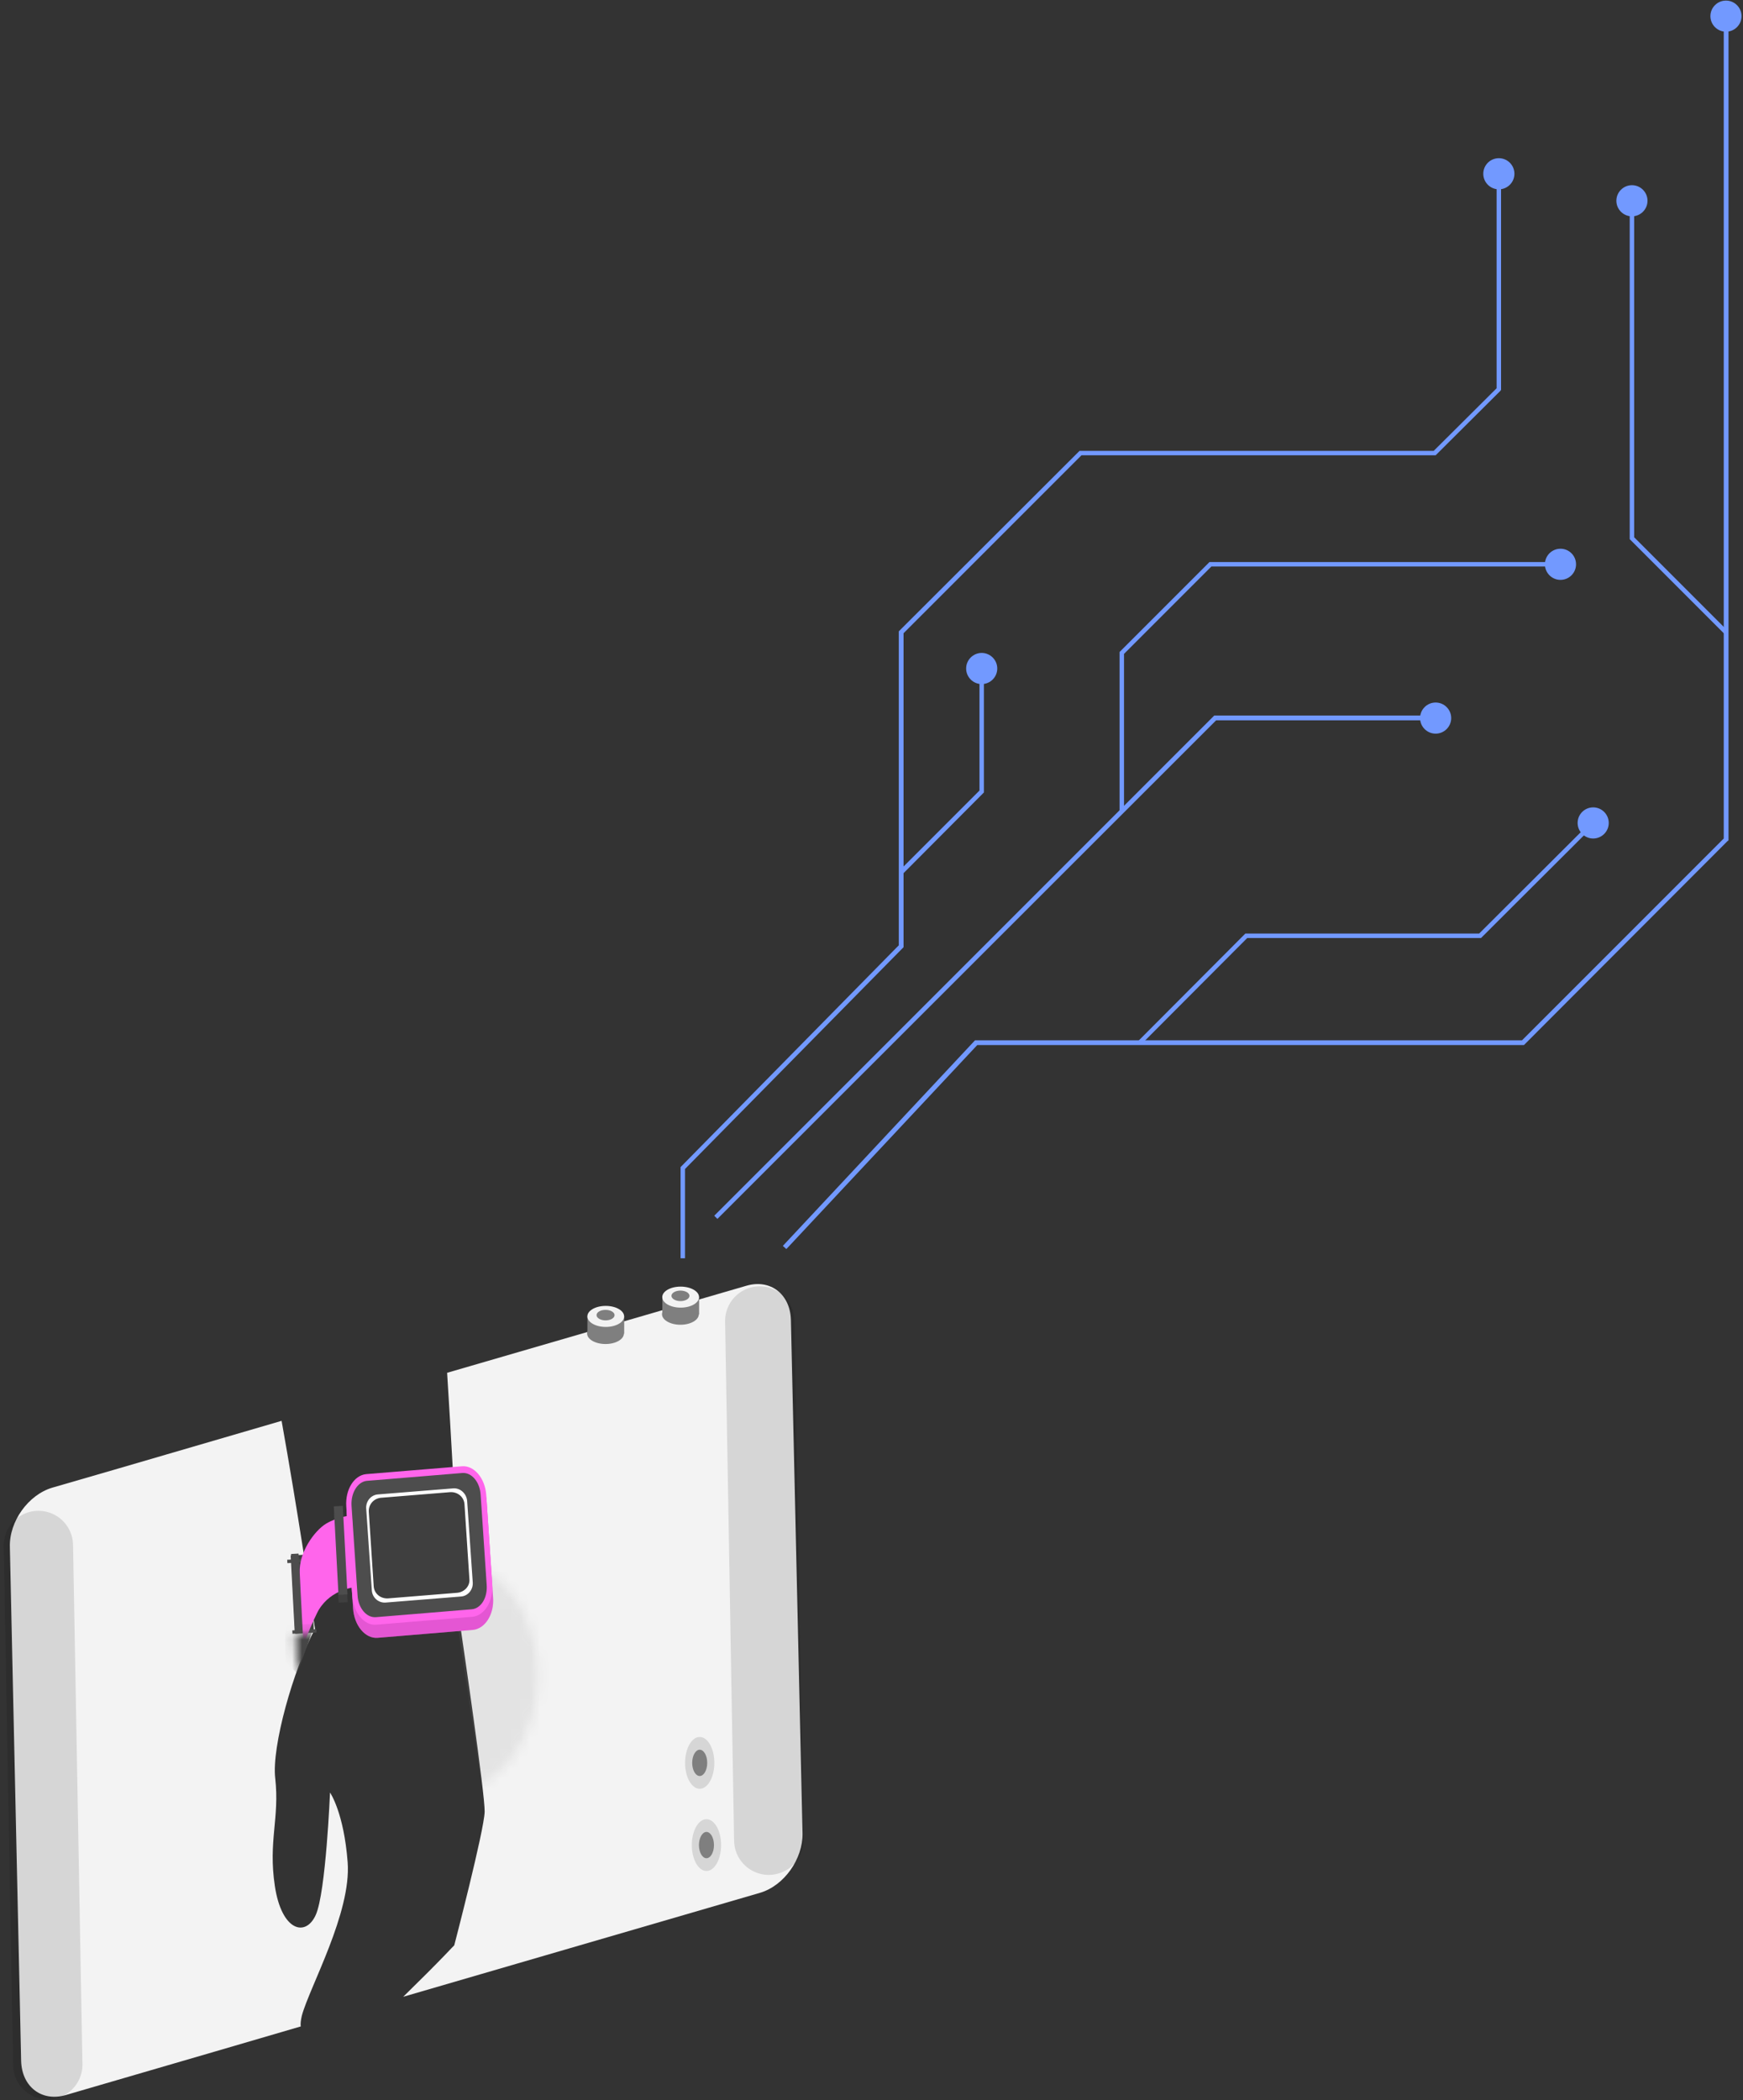 <svg width="176" height="212" viewBox="0 0 176 212" fill="none" xmlns="http://www.w3.org/2000/svg">
<rect x="0" y="0" width="176" height="212" fill="#333333" stroke="none"/>
<path d="M79.402 126.081L79.049 125.76L98.454 105.008H153.688L174.056 84.64V1.629H174.537V84.832L174.441 84.897L153.881 105.489H98.679L79.402 126.081Z" fill="#7299FF"/>
<path d="M174.12 63.983L164.561 54.425V20.265H165.01V54.232L174.44 63.663L174.12 63.983Z" fill="#7299FF"/>
<path d="M115.229 105.426L114.909 105.105L125.75 94.232H149.358L160.712 82.909L161.033 83.23L149.55 94.681H125.943L115.229 105.426Z" fill="#7299FF"/>
<path d="M160.872 84.639C160.006 84.639 159.301 83.934 159.301 83.068C159.301 82.202 160.006 81.496 160.872 81.496C161.738 81.496 162.444 82.202 162.444 83.068C162.444 83.934 161.738 84.639 160.872 84.639Z" fill="#7299FF"/>
<path d="M144.964 74.055C144.097 74.055 143.392 73.35 143.392 72.484C143.392 71.618 144.097 70.912 144.964 70.912C145.83 70.912 146.535 71.618 146.535 72.484C146.535 73.35 145.83 74.055 144.964 74.055Z" fill="#7299FF"/>
<path d="M157.57 58.532C158.438 58.532 159.141 57.828 159.141 56.96C159.141 56.092 158.438 55.389 157.57 55.389C156.701 55.389 155.998 56.092 155.998 56.96C155.998 57.828 156.701 58.532 157.57 58.532Z" fill="#7299FF"/>
<path d="M151.347 19.111C152.215 19.111 152.919 18.407 152.919 17.54C152.919 16.671 152.215 15.968 151.347 15.968C150.479 15.968 149.775 16.671 149.775 17.54C149.775 18.407 150.479 19.111 151.347 19.111Z" fill="#7299FF"/>
<path d="M164.786 21.837C163.92 21.837 163.214 21.131 163.214 20.265C163.214 19.399 163.92 18.693 164.786 18.693C165.652 18.693 166.358 19.399 166.358 20.265C166.358 21.131 165.652 21.837 164.786 21.837Z" fill="#7299FF"/>
<path d="M174.281 3.201C173.415 3.201 172.709 2.495 172.709 1.629C172.709 0.763 173.415 0.058 174.281 0.058C175.147 0.058 175.852 0.763 175.852 1.629C175.852 2.495 175.147 3.201 174.281 3.201Z" fill="#7299FF"/>
<path d="M99.127 69.052C98.261 69.052 97.556 68.346 97.556 67.48C97.556 66.614 98.261 65.908 99.127 65.908C99.993 65.908 100.699 66.614 100.699 67.48C100.699 68.346 99.993 69.052 99.127 69.052Z" fill="#7299FF"/>
<path d="M69.169 127.012H68.721V117.807L68.785 117.742L90.756 95.418V63.727L90.82 63.663L109.007 45.509H144.771L151.122 39.19V17.539H151.571V39.35L151.507 39.447L144.964 45.958H109.2L91.237 63.92V95.61L91.173 95.675L69.169 117.999V127.012Z" fill="#7299FF"/>
<path d="M91.173 88.201L90.82 87.88L98.903 79.797V67.481H99.352V79.99L99.288 80.054L91.173 88.201Z" fill="#7299FF"/>
<path d="M72.441 123.036L72.121 122.715L122.607 72.228H144.611V72.71H122.8L72.441 123.036Z" fill="#7299FF"/>
<path d="M113.498 81.882H113.049V65.813L113.113 65.749L122.126 56.735H157.57V57.184H122.319L113.498 66.005V81.882Z" fill="#7299FF"/>
<path d="M35.105 187.988C35.484 193.066 31.277 200.532 30.481 203.45C30.368 203.943 30.33 204.284 30.368 204.549L21.689 207.088L6.606 211.484C4.218 212.167 2.21 210.651 2.134 208.036L0.997 156.154C0.921 153.577 2.854 150.886 5.279 150.166L11.949 148.233L28.435 143.42C30.064 152.553 31.353 161.194 31.808 164.415C29.61 168.508 27.412 176.353 27.791 179.499C28.245 183.554 27.071 185.828 27.753 190.375C28.435 194.923 30.86 195.567 31.884 193.293C32.907 191.02 33.324 180.939 33.324 180.939C33.324 180.939 34.726 182.947 35.105 187.988Z" fill="#F3F3F3"/>
<path d="M81.037 185.07C81.075 187.647 79.18 190.338 76.754 191.058L40.714 201.556C42.343 199.964 43.935 198.372 44.882 197.387C45.489 196.743 45.868 196.364 45.868 196.364C45.868 196.364 48.9 184.729 48.938 182.872C48.975 181.129 46.815 166.387 46.474 164.075C46.512 164.075 46.512 164.075 46.512 164.075C46.512 164.075 45.981 151.758 45.148 138.57L75.39 129.777C77.778 129.095 79.786 130.611 79.862 133.226L81.037 185.07Z" fill="#F3F3F3"/>
<path d="M70.561 132.662C70.562 132.076 69.732 131.599 68.706 131.597C67.68 131.596 66.848 132.07 66.847 132.656C66.847 133.242 67.677 133.718 68.703 133.72C69.728 133.721 70.561 133.248 70.561 132.662Z" fill="#7F7F7F"/>
<path d="M66.88 130.922L66.878 132.665L70.592 132.671L70.594 130.928L66.88 130.922Z" fill="#7F7F7F"/>
<path d="M70.587 130.935C70.588 130.349 69.757 129.873 68.731 129.871C67.706 129.869 66.874 130.343 66.873 130.929C66.872 131.515 67.702 131.992 68.728 131.993C69.753 131.995 70.586 131.521 70.587 130.935Z" fill="#F3F3F3"/>
<path d="M69.62 130.803C69.62 130.51 69.213 130.272 68.711 130.271C68.209 130.271 67.801 130.507 67.8 130.8C67.8 131.094 68.207 131.332 68.709 131.333C69.211 131.333 69.619 131.096 69.62 130.803Z" fill="#7F7F7F"/>
<path d="M62.998 134.608C62.999 134.022 62.168 133.545 61.143 133.544C60.117 133.542 59.285 134.016 59.284 134.602C59.283 135.188 60.114 135.664 61.139 135.666C62.165 135.668 62.997 135.194 62.998 134.608Z" fill="#7F7F7F"/>
<path d="M59.317 132.869L59.314 134.612L63.028 134.618L63.031 132.875L59.317 132.869Z" fill="#7F7F7F"/>
<path d="M63.023 132.882C63.024 132.296 62.193 131.82 61.168 131.818C60.142 131.817 59.31 132.29 59.309 132.876C59.308 133.462 60.139 133.939 61.164 133.941C62.19 133.942 63.022 133.468 63.023 132.882Z" fill="#F3F3F3"/>
<path d="M62.056 132.75C62.056 132.457 61.65 132.218 61.147 132.218C60.645 132.217 60.237 132.454 60.237 132.747C60.236 133.04 60.643 133.278 61.146 133.279C61.648 133.28 62.056 133.043 62.056 132.75Z" fill="#7F7F7F"/>
<mask id="mask0_396:64" style="mask-type:alpha" maskUnits="userSpaceOnUse" x="36" y="157" width="19" height="24">
<path opacity="0.14" d="M45.185 180.939C50.229 180.939 54.319 175.662 54.319 169.152C54.319 162.643 50.229 157.366 45.185 157.366C40.141 157.366 36.052 162.643 36.052 169.152C36.052 175.662 40.141 180.939 45.185 180.939Z" fill="black"/>
</mask>
<g mask="url(#mask0_396:64)">
<path d="M49 182.5L45 156L56.5 155.5L59.5 177.5L49 182.5Z" fill="#7F7F7F"/>
</g>
<path opacity="0.12" d="M3.877 156.001L4.824 208.414" stroke="black" stroke-width="7" stroke-miterlimit="10" stroke-linecap="round" stroke-linejoin="round"/>
<path opacity="0.12" d="M76.717 133.34L77.626 185.753" stroke="black" stroke-width="7" stroke-miterlimit="10" stroke-linecap="round" stroke-linejoin="round"/>
<path opacity="0.12" d="M71.335 188.859C72.151 188.859 72.813 187.688 72.813 186.244C72.813 184.8 72.151 183.629 71.335 183.629C70.519 183.629 69.857 184.8 69.857 186.244C69.857 187.688 70.519 188.859 71.335 188.859Z" fill="black"/>
<path opacity="0.12" d="M70.653 180.56C71.47 180.56 72.131 179.389 72.131 177.945C72.131 176.501 71.47 175.33 70.653 175.33C69.837 175.33 69.175 176.501 69.175 177.945C69.175 179.389 69.837 180.56 70.653 180.56Z" fill="black"/>
<path d="M70.653 179.27C71.072 179.27 71.411 178.676 71.411 177.944C71.411 177.211 71.072 176.617 70.653 176.617C70.234 176.617 69.895 177.211 69.895 177.944C69.895 178.676 70.234 179.27 70.653 179.27Z" fill="#7F7F7F"/>
<path d="M71.335 187.57C71.754 187.57 72.093 186.976 72.093 186.243C72.093 185.511 71.754 184.917 71.335 184.917C70.916 184.917 70.577 185.511 70.577 186.243C70.577 186.976 70.916 187.57 71.335 187.57Z" fill="#7F7F7F"/>
<path d="M29.353 157.008L29.76 164.729L31.69 164.627L31.283 156.906L29.353 157.008Z" fill="#3F3F3F"/>
<path d="M29 157.443L29.018 157.783L31.44 157.655L31.422 157.315L29 157.443Z" fill="#4D4D4D"/>
<path d="M29.517 164.573L29.535 164.914L31.957 164.786L31.939 164.446L29.517 164.573Z" fill="#4D4D4D"/>
<path d="M33.724 152.84L34.196 161.771L35.104 161.724L34.633 152.792L33.724 152.84Z" fill="#3F3F3F"/>
<path d="M29.389 156.859L29.815 164.92L30.572 164.88L30.146 156.819L29.389 156.859Z" fill="#4D4D4D"/>
<path d="M38.149 165.321L47.737 164.525C48.988 164.412 49.935 162.934 49.783 161.19L49.139 151.564C49.025 149.821 47.926 148.495 46.638 148.57L37.05 149.366C35.799 149.48 34.852 150.958 35.003 152.701L35.648 162.327C35.761 164.109 36.898 165.435 38.149 165.321Z" fill="#FF65EB"/>
<path opacity="0.3" d="M38.149 165.321L47.737 164.525C48.988 164.412 49.935 162.934 49.783 161.19L49.139 151.564C49.025 149.821 47.926 148.495 46.638 148.57L37.05 149.366C35.799 149.48 34.852 150.958 35.003 152.701L35.648 162.327C35.761 164.109 36.898 165.435 38.149 165.321Z" fill="#A33499"/>
<path d="M37.997 163.996L47.699 163.2C48.912 163.087 49.821 161.646 49.707 159.941L49.101 150.921C48.987 149.216 47.888 147.927 46.676 148.003L36.974 148.799C35.761 148.913 34.852 150.353 34.965 152.058L35.572 161.078C35.685 162.783 36.784 164.11 37.997 163.996Z" fill="#FF65EB"/>
<path d="M35.496 151.982L36.103 161.039C36.179 162.328 37.012 163.313 37.96 163.238L47.624 162.442C48.571 162.366 49.253 161.267 49.14 159.94L48.533 150.883C48.458 149.594 47.624 148.609 46.676 148.685L37.012 149.481C36.103 149.594 35.421 150.693 35.496 151.982Z" fill="#4D4D4D"/>
<path d="M37.088 152.02L37.657 160.736C37.694 161.229 38.149 161.608 38.642 161.57L46.752 160.926C47.245 160.888 47.624 160.471 47.586 159.941L47.017 151.224C46.979 150.731 46.525 150.352 46.032 150.39L37.922 151.035C37.429 151.11 37.05 151.527 37.088 152.02Z" fill="#3F3F3F"/>
<path d="M47.169 151.49L47.737 159.752C47.775 160.472 47.245 161.116 46.525 161.154L38.983 161.76C38.225 161.836 37.581 161.267 37.543 160.51L36.974 152.248C36.936 151.528 37.467 150.883 38.187 150.846L45.729 150.239C46.449 150.163 47.093 150.732 47.169 151.49ZM47.396 159.373L46.904 151.869C46.866 151.111 46.221 150.58 45.463 150.618L38.452 151.187C37.732 151.262 37.202 151.869 37.24 152.589L37.732 160.093C37.77 160.851 38.414 161.381 39.172 161.343L46.184 160.775C46.904 160.699 47.472 160.093 47.396 159.373Z" fill="white"/>
<path d="M30.645 166.081L30.91 165.399C31.29 164.3 32.085 162.633 32.199 162.481C33.488 160.359 35.875 160.207 35.913 160.207L35.534 152.969C35.496 152.969 34.208 153.045 32.919 153.803C31.744 154.523 30.153 156.721 30.266 158.767C30.342 160.662 30.645 166.081 30.645 166.081Z" fill="#FF65EB"/>
<path d="M33.706 152.055L34.177 160.986L35.085 160.938L34.614 152.007L33.706 152.055Z" fill="#4D4D4D"/>
<mask id="mask1_396:64" style="mask-type:alpha" maskUnits="userSpaceOnUse" x="29" y="164" width="4" height="5">
<path d="M29.828 164.91L30.026 168.656L32.713 168.514L32.515 164.768L29.828 164.91Z" fill="#333131"/>
</mask>
<g mask="url(#mask1_396:64)">
<path d="M31.808 163.928H28.808V167.678L30.008 168.928L31.808 163.928Z" fill="#464646"/>
</g>
</svg>
